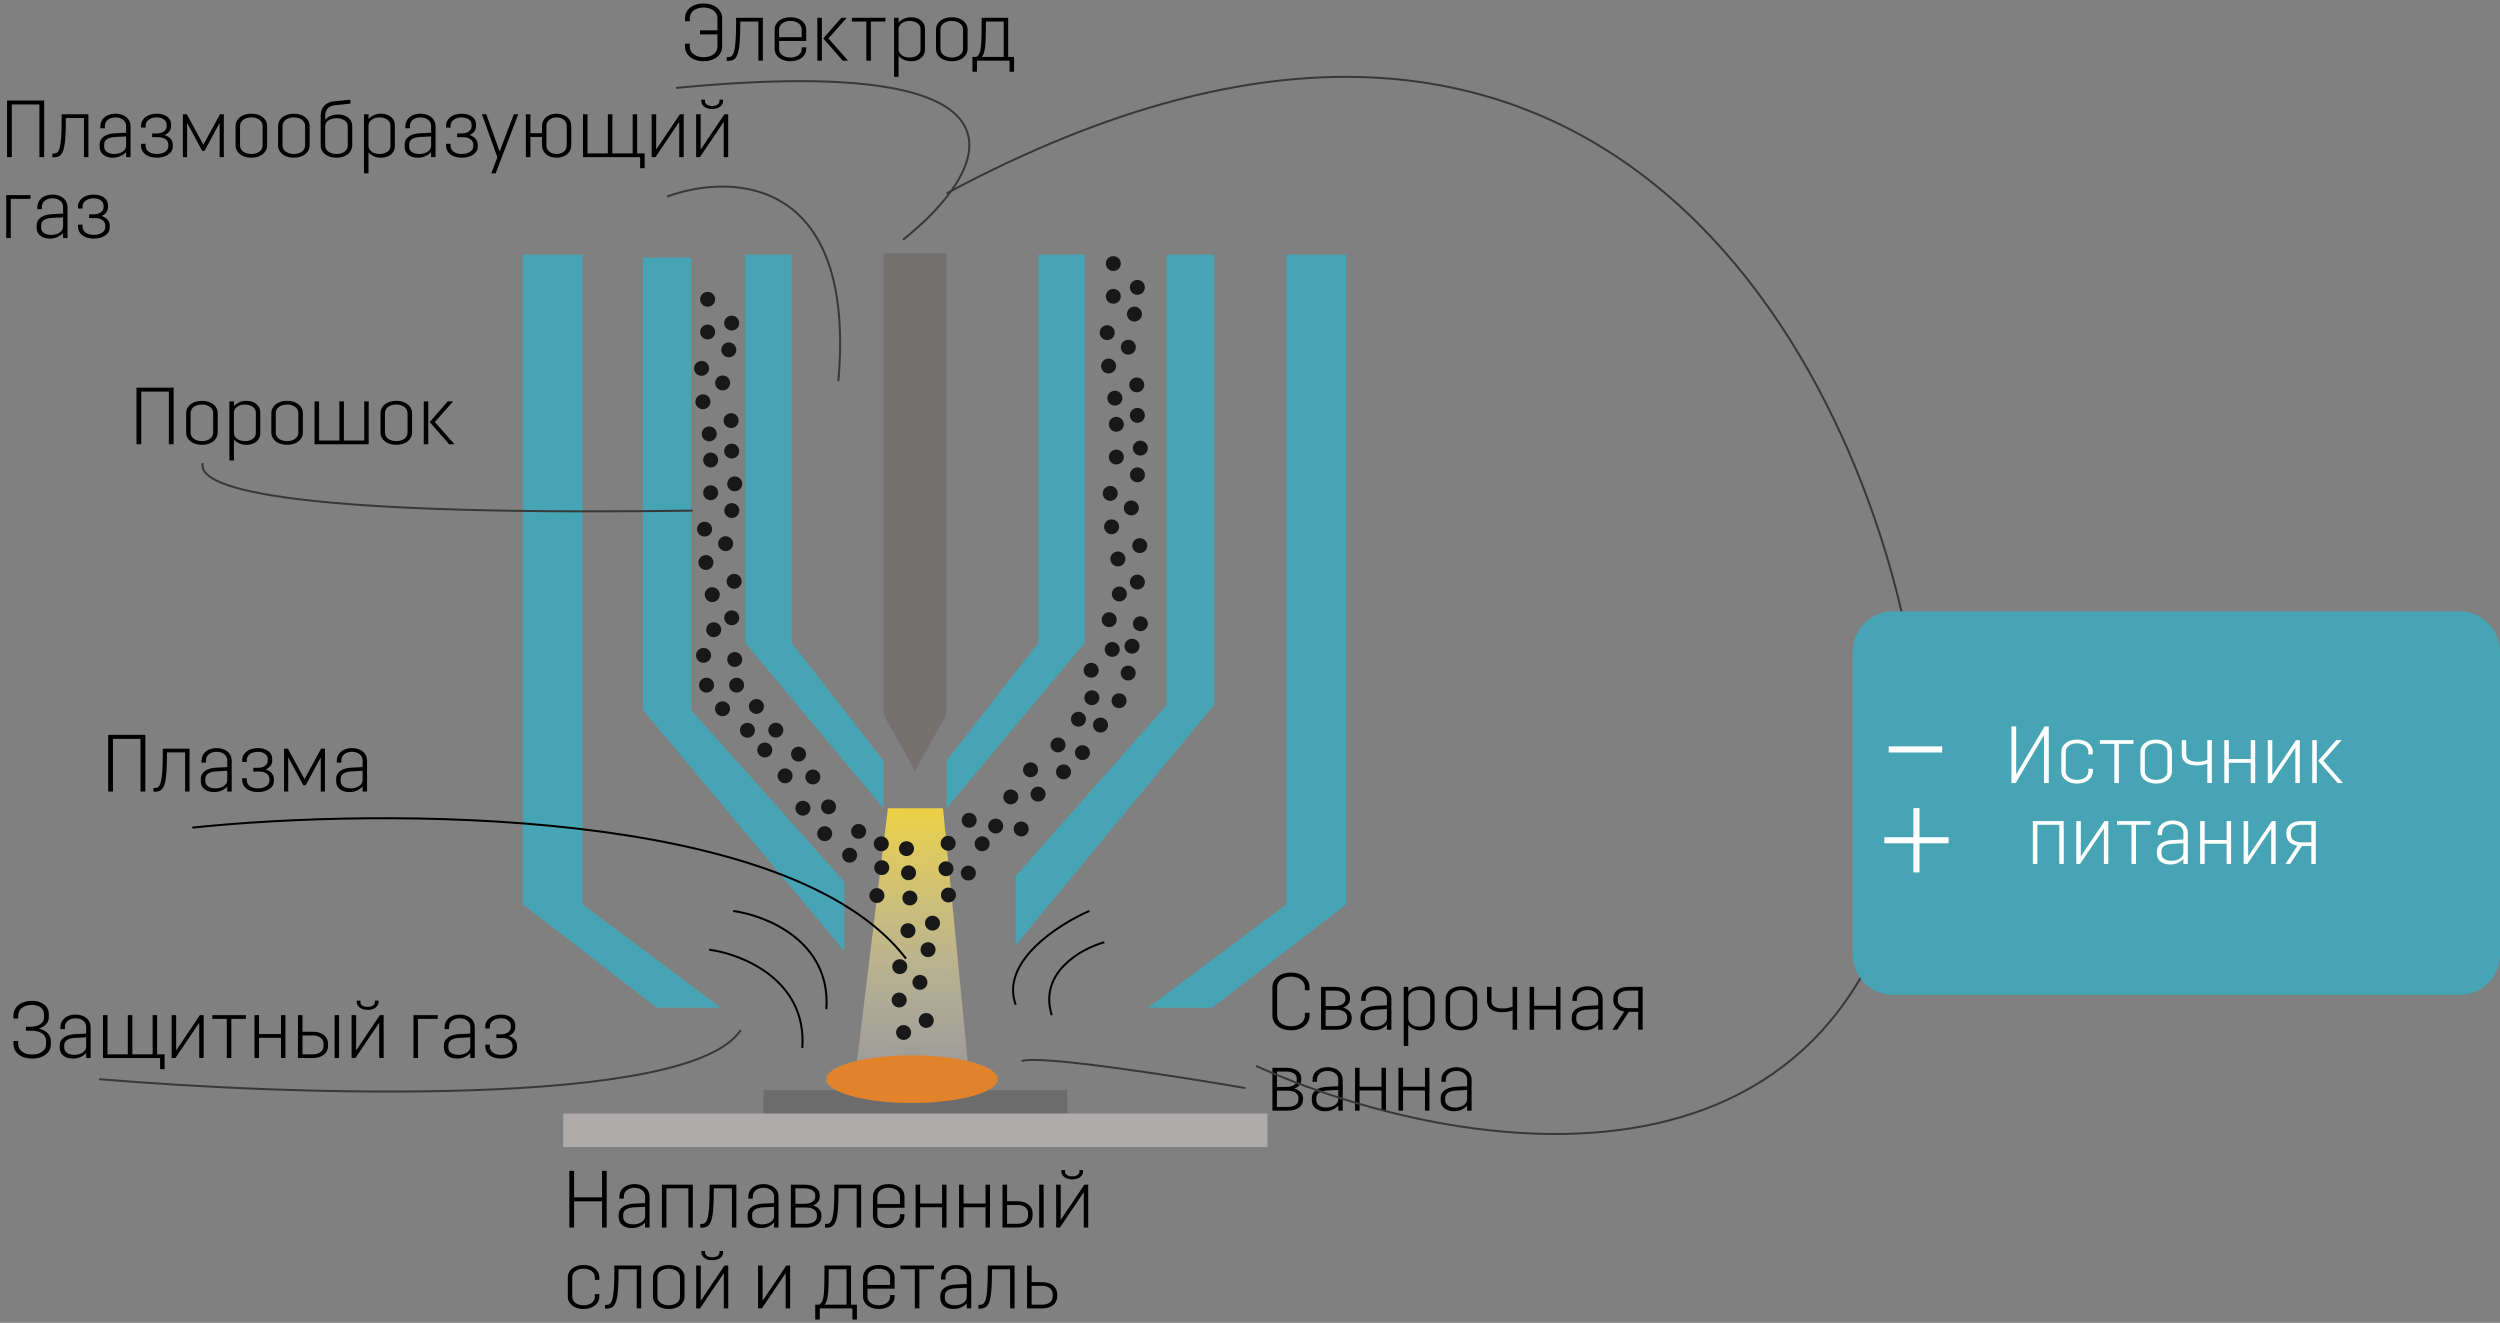 <svg width="618" height="327" viewBox="0 0 618 327" fill="none" xmlns="http://www.w3.org/2000/svg">
<rect x="0" y="0" width="618" height="327" fill="#808080" stroke="none"/>
<path d="M219.481 199.807H233.113L239.93 269.711H210.96L219.481 199.807Z" fill="url(#paint0_linear_411_656)"/>
<path d="M263.824 269.479V276.1H188.728V269.479H263.824Z" fill="#6C6C6D"/>
<rect x="313.32" y="275.271" width="8.276" height="174.087" transform="rotate(90 313.32 275.271)" fill="#AEABAB"/>
<path d="M269.271 225.193C261.595 228.505 247.21 237.776 251.072 248.372" stroke="black" stroke-width="0.5"/>
<path d="M272.984 232.919C267.289 234.513 256.717 240.351 259.985 250.947" stroke="black" stroke-width="0.5"/>
<path d="M218.387 62.575H233.986V176.629L226.186 190.61L218.387 176.629V62.575Z" fill="#757171"/>
<path d="M195.707 158.895L218.388 188.034V199.807L184.219 158.895V62.943H195.707V158.895Z" fill="#47A4B5"/>
<path d="M170.846 175.519L208.729 217.974V235.128L158.961 175.519V63.679L170.846 63.679V175.519Z" fill="#47A4B5"/>
<path d="M288.39 174.302L251.073 216.575V233.655L300.098 174.303V62.943L288.39 62.943V174.302Z" fill="#47A4B5"/>
<path d="M256.665 158.895L233.984 188.034V199.807L268.152 158.895V62.943H256.665V158.895Z" fill="#47A4B5"/>
<path d="M144.014 62.943H129.25V223.542L162.305 249.088H178.176L144.014 223.542V62.943Z" fill="#47A4B5"/>
<path d="M317.984 62.943H332.777V223.559L299.656 249.108H283.753L317.984 223.559V62.943Z" fill="#47A4B5"/>
<ellipse cx="225.443" cy="266.768" rx="21.17" ry="5.887" fill="#E2832B"/>
<ellipse cx="174.931" cy="73.981" rx="1.857" ry="1.84" fill="#181818"/>
<ellipse cx="275.212" cy="65.151" rx="1.857" ry="1.84" fill="#181818"/>
<ellipse cx="1.85" cy="1.846" rx="1.85" ry="1.846" transform="matrix(0.791 -0.611 0.619 0.786 178.277 152.402)" fill="#181818"/>
<ellipse cx="1.85" cy="1.846" rx="1.85" ry="1.846" transform="matrix(0.791 -0.611 0.619 0.786 278.555 143.573)" fill="#181818"/>
<ellipse cx="175.677" cy="113.715" rx="1.857" ry="1.84" fill="#181818"/>
<ellipse cx="275.955" cy="104.885" rx="1.857" ry="1.84" fill="#181818"/>
<ellipse cx="1.85" cy="1.846" rx="1.85" ry="1.846" transform="matrix(0.791 -0.611 0.619 0.786 186.449 185.082)" fill="#181818"/>
<ellipse cx="1.85" cy="1.846" rx="1.85" ry="1.846" transform="matrix(0.789 0.614 -0.621 0.784 266.277 175.202)" fill="#181818"/>
<ellipse cx="1.857" cy="1.84" rx="1.857" ry="1.84" transform="matrix(0.998 0.057 -0.058 0.998 223.176 220.039)" fill="#181818"/>
<ellipse cx="180.873" cy="111.508" rx="1.857" ry="1.84" fill="#181818"/>
<ellipse cx="281.154" cy="102.677" rx="1.857" ry="1.84" fill="#181818"/>
<ellipse cx="1.85" cy="1.846" rx="1.85" ry="1.846" transform="matrix(0.791 -0.611 0.619 0.786 189.18 180.173)" fill="#181818"/>
<ellipse cx="1.85" cy="1.846" rx="1.85" ry="1.846" transform="matrix(0.789 0.614 -0.621 0.784 271.738 176.648)" fill="#181818"/>
<ellipse cx="1.857" cy="1.84" rx="1.857" ry="1.84" transform="matrix(0.998 0.057 -0.058 0.998 232.715 219.307)" fill="#181818"/>
<ellipse cx="1.845" cy="1.851" rx="1.845" ry="1.851" transform="matrix(0.571 0.821 -0.826 0.564 180.637 83.914)" fill="#181818"/>
<ellipse cx="1.845" cy="1.851" rx="1.845" ry="1.851" transform="matrix(0.571 0.821 -0.826 0.564 280.914 75.084)" fill="#181818"/>
<ellipse cx="1.855" cy="1.841" rx="1.855" ry="1.841" transform="matrix(0.955 0.297 -0.303 0.953 172.703 159.705)" fill="#181818"/>
<ellipse cx="1.855" cy="1.841" rx="1.855" ry="1.841" transform="matrix(0.955 0.297 -0.303 0.953 272.98 150.875)" fill="#181818"/>
<ellipse cx="1.845" cy="1.851" rx="1.845" ry="1.851" transform="matrix(0.571 0.821 -0.826 0.564 181.375 123.649)" fill="#181818"/>
<ellipse cx="1.845" cy="1.851" rx="1.845" ry="1.851" transform="matrix(0.571 0.821 -0.826 0.564 281.656 114.819)" fill="#181818"/>
<ellipse cx="1.855" cy="1.841" rx="1.855" ry="1.841" transform="matrix(0.955 0.297 -0.303 0.953 199.719 189.759)" fill="#181818"/>
<ellipse cx="1.84" cy="1.857" rx="1.84" ry="1.857" transform="matrix(-0.063 0.998 -0.998 -0.062 264.875 189.084)" fill="#181818"/>
<ellipse cx="1.844" cy="1.852" rx="1.844" ry="1.852" transform="matrix(0.523 0.853 -0.857 0.516 230.031 232.225)" fill="#181818"/>
<ellipse cx="1.856" cy="1.84" rx="1.856" ry="1.84" transform="matrix(0.982 -0.189 0.192 0.981 171.59 97.86)" fill="#181818"/>
<ellipse cx="1.856" cy="1.84" rx="1.856" ry="1.84" transform="matrix(0.982 -0.189 0.192 0.981 271.867 89.03)" fill="#181818"/>
<ellipse cx="1.847" cy="1.849" rx="1.847" ry="1.849" transform="matrix(0.66 -0.751 0.757 0.653 175.988 175.389)" fill="#181818"/>
<ellipse cx="1.847" cy="1.849" rx="1.847" ry="1.849" transform="matrix(0.66 -0.751 0.757 0.653 276.27 166.56)" fill="#181818"/>
<ellipse cx="1.856" cy="1.84" rx="1.856" ry="1.84" transform="matrix(0.982 -0.189 0.192 0.981 172.332 137.595)" fill="#181818"/>
<ellipse cx="1.856" cy="1.84" rx="1.856" ry="1.84" transform="matrix(0.982 -0.189 0.192 0.981 272.613 128.765)" fill="#181818"/>
<ellipse cx="1.847" cy="1.849" rx="1.847" ry="1.849" transform="matrix(0.66 -0.751 0.757 0.653 201.246 206.266)" fill="#181818"/>
<ellipse cx="1.853" cy="1.843" rx="1.853" ry="1.843" transform="matrix(0.891 0.453 -0.46 0.888 249.066 194.518)" fill="#181818"/>
<ellipse cx="1.849" cy="1.848" rx="1.849" ry="1.848" transform="matrix(-0.721 0.693 -0.7 -0.714 245.41 208.62)" fill="#181818"/>
<ellipse cx="1.852" cy="1.844" rx="1.852" ry="1.844" transform="matrix(-0.855 -0.519 0.526 -0.85 218.578 217.008)" fill="#181818"/>
<ellipse cx="1.857" cy="1.84" rx="1.857" ry="1.84" transform="matrix(0.991 -0.132 0.135 0.991 220.191 245.629)" fill="#181818"/>
<ellipse cx="180.873" cy="79.867" rx="1.857" ry="1.84" fill="#181818"/>
<ellipse cx="281.154" cy="71.037" rx="1.857" ry="1.84" fill="#181818"/>
<ellipse cx="1.85" cy="1.846" rx="1.85" ry="1.846" transform="matrix(0.791 -0.611 0.619 0.786 173.82 155.345)" fill="#181818"/>
<ellipse cx="1.85" cy="1.846" rx="1.85" ry="1.846" transform="matrix(0.791 -0.611 0.619 0.786 274.098 146.516)" fill="#181818"/>
<ellipse cx="181.619" cy="119.602" rx="1.857" ry="1.84" fill="#181818"/>
<ellipse cx="281.896" cy="110.772" rx="1.857" ry="1.84" fill="#181818"/>
<ellipse cx="1.85" cy="1.846" rx="1.85" ry="1.846" transform="matrix(0.791 -0.611 0.619 0.786 194.793 186.103)" fill="#181818"/>
<ellipse cx="1.85" cy="1.846" rx="1.85" ry="1.846" transform="matrix(0.789 0.614 -0.621 0.784 267.273 183.468)" fill="#181818"/>
<ellipse cx="1.857" cy="1.84" rx="1.857" ry="1.84" transform="matrix(0.998 0.057 -0.058 0.998 228.766 226.257)" fill="#181818"/>
<ellipse cx="1.845" cy="1.851" rx="1.845" ry="1.851" transform="matrix(0.571 0.821 -0.826 0.564 179.113 92.102)" fill="#181818"/>
<ellipse cx="1.845" cy="1.851" rx="1.845" ry="1.851" transform="matrix(0.571 0.821 -0.826 0.564 279.395 83.272)" fill="#181818"/>
<ellipse cx="1.855" cy="1.841" rx="1.855" ry="1.841" transform="matrix(0.955 0.297 -0.303 0.953 180.875 167.063)" fill="#181818"/>
<ellipse cx="1.855" cy="1.841" rx="1.855" ry="1.841" transform="matrix(0.955 0.297 -0.303 0.953 278.621 157.435)" fill="#181818"/>
<ellipse cx="1.845" cy="1.851" rx="1.845" ry="1.851" transform="matrix(0.571 0.821 -0.826 0.564 179.855 131.836)" fill="#181818"/>
<ellipse cx="1.845" cy="1.851" rx="1.845" ry="1.851" transform="matrix(0.571 0.821 -0.826 0.564 280.133 123.007)" fill="#181818"/>
<ellipse cx="1.855" cy="1.841" rx="1.855" ry="1.841" transform="matrix(0.955 0.297 -0.303 0.953 203.602 197.141)" fill="#181818"/>
<ellipse cx="1.84" cy="1.857" rx="1.84" ry="1.857" transform="matrix(-0.063 0.998 -0.998 -0.062 258.574 194.592)" fill="#181818"/>
<ellipse cx="1.855" cy="1.842" rx="1.855" ry="1.842" transform="matrix(-0.927 -0.375 0.381 -0.924 240.395 218.218)" fill="#181818"/>
<ellipse cx="1.84" cy="1.857" rx="1.84" ry="1.857" transform="matrix(0.139 -0.99 0.991 0.136 214.672 222.951)" fill="#181818"/>
<ellipse cx="1.844" cy="1.852" rx="1.844" ry="1.852" transform="matrix(0.523 0.853 -0.857 0.516 228.035 240.312)" fill="#181818"/>
<ellipse cx="1.856" cy="1.84" rx="1.856" ry="1.84" transform="matrix(0.982 -0.189 0.192 0.981 178.555 102.518)" fill="#181818"/>
<ellipse cx="1.856" cy="1.84" rx="1.856" ry="1.84" transform="matrix(0.982 -0.189 0.192 0.981 278.832 93.688)" fill="#181818"/>
<ellipse cx="1.847" cy="1.849" rx="1.847" ry="1.849" transform="matrix(0.66 -0.751 0.757 0.653 184.371 174.816)" fill="#181818"/>
<ellipse cx="1.853" cy="1.843" rx="1.853" ry="1.843" transform="matrix(0.891 0.453 -0.46 0.888 275.832 170.743)" fill="#181818"/>
<ellipse cx="1.857" cy="1.84" rx="1.857" ry="1.84" transform="matrix(0.991 -0.132 0.135 0.991 231.758 213.175)" fill="#181818"/>
<ellipse cx="1.853" cy="1.843" rx="1.853" ry="1.843" transform="matrix(0.891 0.453 -0.46 0.888 269.105 170.006)" fill="#181818"/>
<ellipse cx="1.857" cy="1.84" rx="1.857" ry="1.84" transform="matrix(0.991 -0.132 0.135 0.991 222.504 214.172)" fill="#181818"/>
<ellipse cx="1.856" cy="1.84" rx="1.856" ry="1.84" transform="matrix(0.982 -0.189 0.192 0.981 179.301 142.253)" fill="#181818"/>
<ellipse cx="1.856" cy="1.84" rx="1.856" ry="1.84" transform="matrix(0.982 -0.189 0.192 0.981 279.578 133.423)" fill="#181818"/>
<ellipse cx="1.847" cy="1.849" rx="1.847" ry="1.849" transform="matrix(0.66 -0.751 0.757 0.653 209.637 205.693)" fill="#181818"/>
<ellipse cx="1.853" cy="1.843" rx="1.853" ry="1.843" transform="matrix(0.891 0.453 -0.46 0.888 251.641 202.443)" fill="#181818"/>
<ellipse cx="1.849" cy="1.848" rx="1.849" ry="1.848" transform="matrix(-0.721 0.693 -0.7 -0.714 237.008 208.5)" fill="#181818"/>
<ellipse cx="1.852" cy="1.844" rx="1.852" ry="1.844" transform="matrix(-0.855 -0.519 0.526 -0.85 218.469 211.122)" fill="#181818"/>
<ellipse cx="1.857" cy="1.84" rx="1.857" ry="1.84" transform="matrix(0.991 -0.132 0.135 0.991 226.879 250.679)" fill="#181818"/>
<ellipse cx="174.931" cy="82.074" rx="1.857" ry="1.84" fill="#181818"/>
<ellipse cx="275.212" cy="73.244" rx="1.857" ry="1.84" fill="#181818"/>
<ellipse cx="1.85" cy="1.846" rx="1.85" ry="1.846" transform="matrix(0.791 -0.611 0.619 0.786 179.016 162.704)" fill="#181818"/>
<ellipse cx="1.85" cy="1.846" rx="1.85" ry="1.846" transform="matrix(0.791 -0.611 0.619 0.786 279.297 153.874)" fill="#181818"/>
<ellipse cx="175.677" cy="121.809" rx="1.857" ry="1.84" fill="#181818"/>
<ellipse cx="275.955" cy="112.98" rx="1.857" ry="1.84" fill="#181818"/>
<ellipse cx="1.85" cy="1.846" rx="1.85" ry="1.846" transform="matrix(0.791 -0.611 0.619 0.786 191.473 191.464)" fill="#181818"/>
<ellipse cx="1.85" cy="1.846" rx="1.85" ry="1.846" transform="matrix(0.789 0.614 -0.621 0.784 261.227 181.566)" fill="#181818"/>
<ellipse cx="1.857" cy="1.84" rx="1.857" ry="1.84" transform="matrix(0.998 0.057 -0.058 0.998 222.703 228.119)" fill="#181818"/>
<ellipse cx="1.845" cy="1.851" rx="1.845" ry="1.851" transform="matrix(0.571 0.821 -0.826 0.564 173.906 88.508)" fill="#181818"/>
<ellipse cx="1.845" cy="1.851" rx="1.845" ry="1.851" transform="matrix(0.571 0.821 -0.826 0.564 274.18 79.678)" fill="#181818"/>
<ellipse cx="1.855" cy="1.841" rx="1.855" ry="1.841" transform="matrix(0.955 0.297 -0.303 0.953 173.445 167.063)" fill="#181818"/>
<ellipse cx="1.855" cy="1.841" rx="1.855" ry="1.841" transform="matrix(0.955 0.297 -0.303 0.953 273.727 158.233)" fill="#181818"/>
<ellipse cx="1.855" cy="1.841" rx="1.855" ry="1.841" transform="matrix(0.955 0.297 -0.303 0.953 268.523 163.384)" fill="#181818"/>
<ellipse cx="1.845" cy="1.851" rx="1.845" ry="1.851" transform="matrix(0.571 0.821 -0.826 0.564 174.648 128.243)" fill="#181818"/>
<ellipse cx="1.845" cy="1.851" rx="1.845" ry="1.851" transform="matrix(0.571 0.821 -0.826 0.564 274.93 119.413)" fill="#181818"/>
<ellipse cx="1.855" cy="1.841" rx="1.855" ry="1.841" transform="matrix(0.955 0.297 -0.303 0.953 197.266 197.48)" fill="#181818"/>
<ellipse cx="1.84" cy="1.857" rx="1.84" ry="1.857" transform="matrix(-0.063 0.998 -0.998 -0.062 256.719 188.58)" fill="#181818"/>
<ellipse cx="1.844" cy="1.852" rx="1.844" ry="1.852" transform="matrix(0.523 0.853 -0.857 0.516 223.047 236.427)" fill="#181818"/>
<ellipse cx="1.856" cy="1.84" rx="1.856" ry="1.84" transform="matrix(0.982 -0.189 0.192 0.981 173.148 105.807)" fill="#181818"/>
<ellipse cx="1.856" cy="1.84" rx="1.856" ry="1.84" transform="matrix(0.982 -0.189 0.192 0.981 273.426 96.977)" fill="#181818"/>
<ellipse cx="1.847" cy="1.849" rx="1.847" ry="1.849" transform="matrix(0.66 -0.751 0.757 0.653 182.152 180.706)" fill="#181818"/>
<ellipse cx="1.856" cy="1.84" rx="1.856" ry="1.84" transform="matrix(0.982 -0.189 0.192 0.981 173.891 145.542)" fill="#181818"/>
<ellipse cx="1.856" cy="1.84" rx="1.856" ry="1.84" transform="matrix(0.982 -0.189 0.192 0.981 274.168 136.712)" fill="#181818"/>
<ellipse cx="1.847" cy="1.849" rx="1.847" ry="1.849" transform="matrix(0.66 -0.751 0.757 0.653 207.41 211.582)" fill="#181818"/>
<ellipse cx="1.853" cy="1.843" rx="1.853" ry="1.843" transform="matrix(0.891 0.453 -0.46 0.888 245.336 201.72)" fill="#181818"/>
<ellipse cx="1.849" cy="1.848" rx="1.849" ry="1.848" transform="matrix(-0.721 0.693 -0.7 -0.714 242.207 202.814)" fill="#181818"/>
<ellipse cx="1.852" cy="1.844" rx="1.852" ry="1.844" transform="matrix(-0.855 -0.519 0.526 -0.85 224.699 212.315)" fill="#181818"/>
<ellipse cx="1.857" cy="1.84" rx="1.857" ry="1.84" transform="matrix(0.991 -0.132 0.135 0.991 221.285 253.652)" fill="#181818"/>
<path d="M181.246 225.193C189.417 226.297 205.461 232.698 204.273 249.475" stroke="black" stroke-width="0.5"/>
<path d="M175.305 234.759C183.475 235.863 199.52 242.265 198.331 259.042" stroke="black" stroke-width="0.5"/>
<path d="M169.331 10.8H170.511V11.52C170.511 13.08 171.931 14.14 173.931 14.14C175.931 14.14 177.351 13.08 177.351 11.52V8.5H173.051V7.5H177.351V4.48C177.351 2.92 175.931 1.86 173.931 1.86C171.931 1.86 170.511 2.92 170.511 4.48V5.24H169.331V4.54C169.331 2.36 171.231 0.86 173.931 0.86C176.611 0.86 178.511 2.36 178.511 4.54V11.46C178.511 13.64 176.611 15.14 173.931 15.14C171.231 15.14 169.331 13.64 169.331 11.46V10.8ZM179.655 14.12H179.955C181.295 14.12 181.955 13.2 181.955 5.72V4.4H188.575V15H187.475V5.32H182.995V5.72C182.995 13.82 182.215 15.04 179.955 15.04H179.655V14.12ZM191.497 12.06V7.34C191.497 5.52 193.097 4.26 195.397 4.26C197.677 4.26 199.297 5.52 199.297 7.34V10.12H192.597V12.12C192.597 13.36 193.757 14.22 195.397 14.22C197.037 14.22 198.177 13.36 198.177 12.12V11.7H199.297V12.06C199.297 13.88 197.677 15.14 195.397 15.14C193.097 15.14 191.497 13.88 191.497 12.06ZM195.397 5.18C193.757 5.18 192.597 6.04 192.597 7.28V9.2H198.177V7.28C198.177 6.04 197.037 5.18 195.397 5.18ZM208.328 15L203.508 9.5L207.988 4.4H209.308L204.788 9.5L209.648 15H208.328ZM202.048 15V4.4H203.168V15H202.048ZM210.58 5.32V4.4H218.88V5.32H215.28V15H214.16V5.32H210.58ZM221.013 19V4.4H222.133V5.58C222.773 4.86 223.813 4.26 225.213 4.26C227.253 4.26 228.653 5.44 228.653 7.14V12.26C228.653 13.96 227.253 15.14 225.213 15.14C223.813 15.14 222.773 14.56 222.133 13.82V19H221.013ZM224.893 14.22C226.453 14.22 227.553 13.38 227.553 12.26V7.14C227.553 6.02 226.453 5.18 224.893 5.18C223.333 5.18 222.193 5.98 222.133 7.12V12.2C222.133 13.38 223.293 14.22 224.893 14.22ZM239.18 12.06C239.18 13.88 237.56 15.14 235.28 15.14C232.98 15.14 231.38 13.88 231.38 12.06V7.34C231.38 5.52 232.98 4.26 235.28 4.26C237.56 4.26 239.18 5.52 239.18 7.34V12.06ZM238.06 12.12V7.28C238.06 6.04 236.9 5.18 235.28 5.18C233.64 5.18 232.48 6.04 232.48 7.28V12.12C232.48 13.36 233.64 14.22 235.28 14.22C236.9 14.22 238.06 13.36 238.06 12.12ZM240.38 17.74V14.08H241.32C242.4 13.38 242.66 12.58 242.66 5.72V4.4H249.22V14.08H250.68V17.74H249.56V15H241.5V17.74H240.38ZM243.72 5.72C243.72 11.12 243.52 13.1 242.7 14.08H248.12V5.32H243.72V5.72Z" fill="black"/>
<path d="M2.92 38.845H1.74V24.845H10.92V38.845H9.74V25.825H2.92V38.845ZM12.936 37.965H13.236C14.576 37.965 15.236 37.045 15.236 29.565V28.245H21.856V38.845H20.756V29.165H16.276V29.565C16.276 37.665 15.496 38.885 13.236 38.885H12.936V37.965ZM25.918 31.705H24.818V31.185C24.818 29.365 26.358 28.105 28.558 28.105C30.738 28.105 32.278 29.365 32.278 31.185V38.845H31.178V37.605C30.478 38.365 29.358 38.985 27.918 38.985C25.918 38.985 24.638 37.925 24.638 36.305V35.685C24.638 34.025 26.178 33.065 28.398 32.945L31.178 32.805V31.125C31.178 29.885 30.078 29.025 28.558 29.025C27.018 29.025 25.918 29.885 25.918 31.125V31.705ZM31.178 36.045V33.725L28.418 33.865C26.678 33.965 25.758 34.625 25.758 35.625V36.305C25.758 37.345 26.718 38.065 28.238 38.065C29.878 38.065 31.178 37.205 31.178 36.045ZM38.749 28.105C40.869 28.105 42.289 29.185 42.289 30.725V31.205C42.289 32.205 41.669 32.965 40.689 33.385C41.909 33.765 42.709 34.625 42.709 35.785V36.285C42.709 37.865 41.009 38.985 38.769 38.985C36.389 38.985 34.869 37.765 34.869 36.005V35.545H35.989V36.005C35.989 37.225 37.069 38.065 38.749 38.065C40.349 38.065 41.609 37.305 41.609 36.205V35.725C41.609 34.645 40.569 33.905 39.149 33.905H37.609V32.985H38.709C40.149 32.985 41.189 32.285 41.189 31.245V30.805C41.189 29.745 40.189 29.025 38.729 29.025C37.169 29.025 35.989 29.845 35.989 31.085V31.545H34.869V31.085C34.869 29.325 36.509 28.105 38.749 28.105ZM45.212 38.845V28.245H46.172L50.272 35.785L54.372 28.245H55.332V38.845H54.292V30.385L50.552 37.305H49.992L46.252 30.385V38.845H45.212ZM66.035 35.905C66.035 37.725 64.415 38.985 62.135 38.985C59.835 38.985 58.235 37.725 58.235 35.905V31.185C58.235 29.365 59.835 28.105 62.135 28.105C64.415 28.105 66.035 29.365 66.035 31.185V35.905ZM64.915 35.965V31.125C64.915 29.885 63.755 29.025 62.135 29.025C60.495 29.025 59.335 29.885 59.335 31.125V35.965C59.335 37.205 60.495 38.065 62.135 38.065C63.755 38.065 64.915 37.205 64.915 35.965ZM76.543 35.905C76.543 37.725 74.923 38.985 72.643 38.985C70.343 38.985 68.743 37.725 68.743 35.905V31.185C68.743 29.365 70.343 28.105 72.643 28.105C74.923 28.105 76.543 29.365 76.543 31.185V35.905ZM75.423 35.965V31.125C75.423 29.885 74.263 29.025 72.643 29.025C71.003 29.025 69.843 29.885 69.843 31.125V35.965C69.843 37.205 71.003 38.065 72.643 38.065C74.263 38.065 75.423 37.205 75.423 35.965ZM83.171 38.985C80.891 38.985 79.271 37.725 79.271 35.905V28.645C79.271 26.625 80.431 25.265 82.531 25.045L86.571 24.645L86.671 25.605L82.751 26.025C81.251 26.165 80.391 27.125 80.391 28.645V29.625C80.991 28.805 82.111 28.305 83.571 28.305C85.631 28.305 87.071 29.465 87.071 31.185V35.905C87.071 37.725 85.451 38.985 83.171 38.985ZM83.171 38.065C84.811 38.065 85.971 37.205 85.971 35.965V31.185C85.971 30.065 84.851 29.225 83.231 29.225C81.611 29.225 80.391 30.005 80.391 31.165V35.965C80.391 37.205 81.531 38.065 83.171 38.065ZM89.978 42.845V28.245H91.097V29.425C91.737 28.705 92.778 28.105 94.177 28.105C96.218 28.105 97.618 29.285 97.618 30.985V36.105C97.618 37.805 96.218 38.985 94.177 38.985C92.778 38.985 91.737 38.405 91.097 37.665V42.845H89.978ZM93.858 38.065C95.418 38.065 96.517 37.225 96.517 36.105V30.985C96.517 29.865 95.418 29.025 93.858 29.025C92.297 29.025 91.157 29.825 91.097 30.965V36.045C91.097 37.225 92.257 38.065 93.858 38.065ZM101.309 31.705H100.209V31.185C100.209 29.365 101.749 28.105 103.949 28.105C106.129 28.105 107.669 29.365 107.669 31.185V38.845H106.569V37.605C105.869 38.365 104.749 38.985 103.309 38.985C101.309 38.985 100.029 37.925 100.029 36.305V35.685C100.029 34.025 101.569 33.065 103.789 32.945L106.569 32.805V31.125C106.569 29.885 105.469 29.025 103.949 29.025C102.409 29.025 101.309 29.885 101.309 31.125V31.705ZM106.569 36.045V33.725L103.809 33.865C102.069 33.965 101.149 34.625 101.149 35.625V36.305C101.149 37.345 102.109 38.065 103.629 38.065C105.269 38.065 106.569 37.205 106.569 36.045ZM114.14 28.105C116.26 28.105 117.68 29.185 117.68 30.725V31.205C117.68 32.205 117.06 32.965 116.08 33.385C117.3 33.765 118.1 34.625 118.1 35.785V36.285C118.1 37.865 116.4 38.985 114.16 38.985C111.78 38.985 110.26 37.765 110.26 36.005V35.545H111.38V36.005C111.38 37.225 112.46 38.065 114.14 38.065C115.74 38.065 117 37.305 117 36.205V35.725C117 34.645 115.96 33.905 114.54 33.905H113V32.985H114.1C115.54 32.985 116.58 32.285 116.58 31.245V30.805C116.58 29.745 115.58 29.025 114.12 29.025C112.56 29.025 111.38 29.845 111.38 31.085V31.545H110.26V31.085C110.26 29.325 111.9 28.105 114.14 28.105ZM128.109 28.245L122.529 42.845H121.449L122.949 38.885L119.129 28.245H120.209L123.509 37.445L127.029 28.245H128.109ZM141.217 35.905C141.217 37.725 139.717 38.985 137.597 38.985C135.477 38.985 133.977 37.725 133.977 35.905V33.845H131.117V38.845H129.997V28.245H131.117V32.925H133.977V31.185C133.977 29.365 135.477 28.105 137.597 28.105C139.717 28.105 141.217 29.365 141.217 31.185V35.905ZM140.097 35.965V31.125C140.097 29.885 139.037 29.025 137.597 29.025C136.137 29.025 135.077 29.885 135.077 31.125V35.965C135.077 37.205 136.137 38.065 137.597 38.065C139.037 38.065 140.097 37.205 140.097 35.965ZM158.238 41.585V38.845H144.118V28.245H145.238V37.925H150.258V28.245H151.378V37.925H156.398V28.245H157.498V37.925H159.358V41.585H158.238ZM167.911 38.845V30.125L162.031 38.845H161.091V28.245H162.211V36.965L168.071 28.245H169.011V38.845H167.911ZM178.907 38.845V30.125L173.027 38.845H172.087V28.245H173.207V36.965L179.067 28.245H180.007V38.845H178.907ZM177.847 24.645H178.747V24.965C178.747 26.125 177.647 26.945 176.067 26.945C174.467 26.945 173.367 26.125 173.367 24.965V24.645H174.267V25.065C174.267 25.705 175.007 26.205 176.067 26.205C177.107 26.205 177.847 25.705 177.847 25.065V24.645ZM1.54 58.845V48.245H7.54V49.165H2.66V58.845H1.54ZM10.332 51.705H9.232V51.185C9.232 49.365 10.772 48.105 12.972 48.105C15.152 48.105 16.692 49.365 16.692 51.185V58.845H15.592V57.605C14.892 58.365 13.772 58.985 12.332 58.985C10.332 58.985 9.052 57.925 9.052 56.305V55.685C9.052 54.025 10.592 53.065 12.812 52.945L15.592 52.805V51.125C15.592 49.885 14.492 49.025 12.972 49.025C11.432 49.025 10.332 49.885 10.332 51.125V51.705ZM15.592 56.045V53.725L12.832 53.865C11.092 53.965 10.172 54.625 10.172 55.625V56.305C10.172 57.345 11.132 58.065 12.652 58.065C14.292 58.065 15.592 57.205 15.592 56.045ZM23.163 48.105C25.283 48.105 26.703 49.185 26.703 50.725V51.205C26.703 52.205 26.083 52.965 25.103 53.385C26.323 53.765 27.123 54.625 27.123 55.785V56.285C27.123 57.865 25.423 58.985 23.183 58.985C20.803 58.985 19.283 57.765 19.283 56.005V55.545H20.403V56.005C20.403 57.225 21.483 58.065 23.163 58.065C24.763 58.065 26.023 57.305 26.023 56.205V55.725C26.023 54.645 24.983 53.905 23.563 53.905H22.023V52.985H23.123C24.563 52.985 25.603 52.285 25.603 51.245V50.805C25.603 49.745 24.603 49.025 23.143 49.025C21.583 49.025 20.403 49.845 20.403 51.085V51.545H19.283V51.085C19.283 49.325 20.923 48.105 23.163 48.105Z" fill="black"/>
<path d="M34.92 109.824H33.74V95.824H42.92V109.824H41.74V96.804H34.92V109.824ZM53.816 106.884C53.816 108.704 52.196 109.964 49.916 109.964C47.616 109.964 46.016 108.704 46.016 106.884V102.164C46.016 100.344 47.616 99.084 49.916 99.084C52.196 99.084 53.816 100.344 53.816 102.164V106.884ZM52.696 106.944V102.104C52.696 100.864 51.536 100.004 49.916 100.004C48.276 100.004 47.116 100.864 47.116 102.104V106.944C47.116 108.184 48.276 109.044 49.916 109.044C51.536 109.044 52.696 108.184 52.696 106.944ZM56.704 113.824V99.224H57.824V100.404C58.464 99.684 59.504 99.084 60.904 99.084C62.944 99.084 64.344 100.264 64.344 101.964V107.084C64.344 108.784 62.944 109.964 60.904 109.964C59.504 109.964 58.464 109.384 57.824 108.644V113.824H56.704ZM60.584 109.044C62.144 109.044 63.244 108.204 63.244 107.084V101.964C63.244 100.844 62.144 100.004 60.584 100.004C59.024 100.004 57.884 100.804 57.824 101.944V107.024C57.824 108.204 58.984 109.044 60.584 109.044ZM74.871 106.884C74.871 108.704 73.251 109.964 70.971 109.964C68.671 109.964 67.071 108.704 67.071 106.884V102.164C67.071 100.344 68.671 99.084 70.971 99.084C73.251 99.084 74.871 100.344 74.871 102.164V106.884ZM73.751 106.944V102.104C73.751 100.864 72.591 100.004 70.971 100.004C69.331 100.004 68.171 100.864 68.171 102.104V106.944C68.171 108.184 69.331 109.044 70.971 109.044C72.591 109.044 73.751 108.184 73.751 106.944ZM77.759 109.824V99.224H78.879V108.904H83.899V99.224H85.019V108.904H90.039V99.224H91.139V109.824H77.759ZM101.863 106.884C101.863 108.704 100.243 109.964 97.963 109.964C95.663 109.964 94.063 108.704 94.063 106.884V102.164C94.063 100.344 95.663 99.084 97.963 99.084C100.243 99.084 101.863 100.344 101.863 102.164V106.884ZM100.743 106.944V102.104C100.743 100.864 99.583 100.004 97.963 100.004C96.323 100.004 95.163 100.864 95.163 102.104V106.944C95.163 108.184 96.323 109.044 97.963 109.044C99.583 109.044 100.743 108.184 100.743 106.944ZM111.031 109.824L106.211 104.324L110.691 99.224H112.011L107.491 104.324L112.351 109.824H111.031ZM104.751 109.824V99.224H105.871V109.824H104.751Z" fill="black"/>
<path d="M27.92 195.666H26.74V181.666H35.92V195.666H34.74V182.646H27.92V195.666ZM37.936 194.786H38.236C39.576 194.786 40.236 193.866 40.236 186.386V185.066H46.856V195.666H45.756V185.986H41.276V186.386C41.276 194.486 40.496 195.706 38.236 195.706H37.936V194.786ZM50.918 188.526H49.818V188.006C49.818 186.186 51.358 184.926 53.558 184.926C55.738 184.926 57.278 186.186 57.278 188.006V195.666H56.178V194.426C55.478 195.186 54.358 195.806 52.918 195.806C50.918 195.806 49.638 194.746 49.638 193.126V192.506C49.638 190.846 51.178 189.886 53.398 189.766L56.178 189.626V187.946C56.178 186.706 55.078 185.846 53.558 185.846C52.018 185.846 50.918 186.706 50.918 187.946V188.526ZM56.178 192.866V190.546L53.418 190.686C51.678 190.786 50.758 191.446 50.758 192.446V193.126C50.758 194.166 51.718 194.886 53.238 194.886C54.878 194.886 56.178 194.026 56.178 192.866ZM63.749 184.926C65.869 184.926 67.289 186.006 67.289 187.546V188.026C67.289 189.026 66.669 189.786 65.689 190.206C66.909 190.586 67.709 191.446 67.709 192.606V193.106C67.709 194.686 66.009 195.806 63.769 195.806C61.389 195.806 59.869 194.586 59.869 192.826V192.366H60.989V192.826C60.989 194.046 62.069 194.886 63.749 194.886C65.349 194.886 66.609 194.126 66.609 193.026V192.546C66.609 191.466 65.569 190.726 64.149 190.726H62.609V189.806H63.709C65.149 189.806 66.189 189.106 66.189 188.066V187.626C66.189 186.566 65.189 185.846 63.729 185.846C62.169 185.846 60.989 186.666 60.989 187.906V188.366H59.869V187.906C59.869 186.146 61.509 184.926 63.749 184.926ZM70.212 195.666V185.066H71.172L75.272 192.606L79.372 185.066H80.332V195.666H79.292V187.206L75.552 194.126H74.992L71.252 187.206V195.666H70.212ZM84.375 188.526H83.275V188.006C83.275 186.186 84.815 184.926 87.015 184.926C89.195 184.926 90.735 186.186 90.735 188.006V195.666H89.635V194.426C88.935 195.186 87.815 195.806 86.375 195.806C84.375 195.806 83.095 194.746 83.095 193.126V192.506C83.095 190.846 84.635 189.886 86.855 189.766L89.635 189.626V187.946C89.635 186.706 88.535 185.846 87.015 185.846C85.475 185.846 84.375 186.706 84.375 187.946V188.526ZM89.635 192.866V190.546L86.875 190.686C85.135 190.786 84.215 191.446 84.215 192.446V193.126C84.215 194.166 85.175 194.886 86.695 194.886C88.335 194.886 89.635 194.026 89.635 192.866Z" fill="black"/>
<path d="M322.56 250.357H323.72V251.017C323.72 253.197 321.82 254.697 319.14 254.697C316.44 254.697 314.54 253.197 314.54 251.017V244.097C314.54 241.917 316.44 240.417 319.14 240.417C321.82 240.417 323.72 241.917 323.72 244.097V244.797H322.56V244.037C322.56 242.477 321.14 241.417 319.14 241.417C317.14 241.417 315.72 242.477 315.72 244.037V251.077C315.72 252.637 317.14 253.697 319.14 253.697C321.14 253.697 322.56 252.637 322.56 251.077V250.357ZM326.571 254.557V243.957H329.951C332.271 243.957 333.711 244.997 333.711 246.517V246.917C333.711 247.897 333.111 248.657 332.051 249.097C333.351 249.497 334.131 250.377 334.131 251.497V251.917C334.131 253.477 332.691 254.557 330.371 254.557H326.571ZM333.011 251.417C333.011 250.337 332.031 249.617 330.351 249.617H327.691V253.637H330.351C332.031 253.637 333.011 252.917 333.011 251.837V251.417ZM332.591 246.597C332.591 245.577 331.611 244.877 329.931 244.877H327.691V248.697H329.931C331.611 248.697 332.591 247.997 332.591 246.977V246.597ZM337.59 247.417H336.49V246.897C336.49 245.077 338.03 243.817 340.23 243.817C342.41 243.817 343.95 245.077 343.95 246.897V254.557H342.85V253.317C342.15 254.077 341.03 254.697 339.59 254.697C337.59 254.697 336.31 253.637 336.31 252.017V251.397C336.31 249.737 337.85 248.777 340.07 248.657L342.85 248.517V246.837C342.85 245.597 341.75 244.737 340.23 244.737C338.69 244.737 337.59 245.597 337.59 246.837V247.417ZM342.85 251.757V249.437L340.09 249.577C338.35 249.677 337.43 250.337 337.43 251.337V252.017C337.43 253.057 338.39 253.777 339.91 253.777C341.55 253.777 342.85 252.917 342.85 251.757ZM347.001 258.557V243.957H348.121V245.137C348.761 244.417 349.801 243.817 351.201 243.817C353.241 243.817 354.641 244.997 354.641 246.697V251.817C354.641 253.517 353.241 254.697 351.201 254.697C349.801 254.697 348.761 254.117 348.121 253.377V258.557H347.001ZM350.881 253.777C352.441 253.777 353.541 252.937 353.541 251.817V246.697C353.541 245.577 352.441 244.737 350.881 244.737C349.321 244.737 348.181 245.537 348.121 246.677V251.757C348.121 252.937 349.281 253.777 350.881 253.777ZM365.168 251.617C365.168 253.437 363.548 254.697 361.268 254.697C358.968 254.697 357.368 253.437 357.368 251.617V246.897C357.368 245.077 358.968 243.817 361.268 243.817C363.548 243.817 365.168 245.077 365.168 246.897V251.617ZM364.048 251.677V246.837C364.048 245.597 362.888 244.737 361.268 244.737C359.628 244.737 358.468 245.597 358.468 246.837V251.677C358.468 252.917 359.628 253.777 361.268 253.777C362.888 253.777 364.048 252.917 364.048 251.677ZM375.036 243.957V254.557H373.916V249.757C373.476 249.937 372.536 250.217 371.236 250.217C368.756 250.217 367.596 249.077 367.596 247.417V243.957H368.696V247.417C368.696 248.577 369.556 249.297 371.436 249.297C372.556 249.297 373.476 249.017 373.916 248.857V243.957H375.036ZM384.654 254.557V249.557H379.234V254.557H378.114V243.957H379.234V248.637H384.654V243.957H385.754V254.557H384.654ZM389.816 247.417H388.716V246.897C388.716 245.077 390.256 243.817 392.456 243.817C394.636 243.817 396.176 245.077 396.176 246.897V254.557H395.076V253.317C394.376 254.077 393.256 254.697 391.816 254.697C389.816 254.697 388.536 253.637 388.536 252.017V251.397C388.536 249.737 390.076 248.777 392.296 248.657L395.076 248.517V246.837C395.076 245.597 393.976 244.737 392.456 244.737C390.916 244.737 389.816 245.597 389.816 246.837V247.417ZM395.076 251.757V249.437L392.316 249.577C390.576 249.677 389.656 250.337 389.656 251.337V252.017C389.656 253.057 390.616 253.777 392.136 253.777C393.776 253.777 395.076 252.917 395.076 251.757ZM406.068 243.957V254.557H404.968V250.137H402.648L399.748 254.557H398.588L401.508 250.057C399.828 249.757 398.808 248.777 398.808 247.277V246.817C398.808 245.037 400.268 243.957 402.568 243.957H406.068ZM399.908 247.337C399.908 248.537 400.928 249.217 402.568 249.217H404.968V244.877H402.568C400.928 244.877 399.908 245.557 399.908 246.757V247.337ZM314.54 274.557V263.957H317.92C320.24 263.957 321.68 264.997 321.68 266.517V266.917C321.68 267.897 321.08 268.657 320.02 269.097C321.32 269.497 322.1 270.377 322.1 271.497V271.917C322.1 273.477 320.66 274.557 318.34 274.557H314.54ZM320.98 271.417C320.98 270.337 320 269.617 318.32 269.617H315.66V273.637H318.32C320 273.637 320.98 272.917 320.98 271.837V271.417ZM320.56 266.597C320.56 265.577 319.58 264.877 317.9 264.877H315.66V268.697H317.9C319.58 268.697 320.56 267.997 320.56 266.977V266.597ZM325.559 267.417H324.459V266.897C324.459 265.077 325.999 263.817 328.199 263.817C330.379 263.817 331.919 265.077 331.919 266.897V274.557H330.819V273.317C330.119 274.077 328.999 274.697 327.559 274.697C325.559 274.697 324.279 273.637 324.279 272.017V271.397C324.279 269.737 325.819 268.777 328.039 268.657L330.819 268.517V266.837C330.819 265.597 329.719 264.737 328.199 264.737C326.659 264.737 325.559 265.597 325.559 266.837V267.417ZM330.819 271.757V269.437L328.059 269.577C326.319 269.677 325.399 270.337 325.399 271.337V272.017C325.399 273.057 326.359 273.777 327.879 273.777C329.519 273.777 330.819 272.917 330.819 271.757ZM341.51 274.557V269.557H336.09V274.557H334.97V263.957H336.09V268.637H341.51V263.957H342.61V274.557H341.51ZM352.252 274.557V269.557H346.832V274.557H345.712V263.957H346.832V268.637H352.252V263.957H353.352V274.557H352.252ZM357.414 267.417H356.314V266.897C356.314 265.077 357.854 263.817 360.054 263.817C362.234 263.817 363.774 265.077 363.774 266.897V274.557H362.674V273.317C361.974 274.077 360.854 274.697 359.414 274.697C357.414 274.697 356.134 273.637 356.134 272.017V271.397C356.134 269.737 357.674 268.777 359.894 268.657L362.674 268.517V266.837C362.674 265.597 361.574 264.737 360.054 264.737C358.514 264.737 357.414 265.597 357.414 266.837V267.417ZM362.674 271.757V269.437L359.914 269.577C358.174 269.677 357.254 270.337 357.254 271.337V272.017C357.254 273.057 358.214 273.777 359.734 273.777C361.374 273.777 362.674 272.917 362.674 271.757Z" fill="black"/>
<path d="M47.543 204.59C94.339 199.685 195.137 199.292 223.958 236.967" stroke="black" stroke-width="0.5"/>
<path d="M7.88 247.403C10.34 247.403 12.06 248.723 12.06 250.623V251.523C12.06 252.803 11.08 253.783 9.6 254.263C11.38 254.683 12.56 255.803 12.56 257.303V258.243C12.56 260.263 10.62 261.683 7.94 261.683C5.18 261.683 3.32 260.183 3.32 258.003V257.343H4.5V258.063C4.5 259.623 5.88 260.683 7.94 260.683C9.92 260.683 11.38 259.683 11.38 258.223V257.203C11.38 255.783 9.96 254.803 7.98 254.803H6.4V253.823H7.46C9.46 253.823 10.88 252.903 10.88 251.603V250.663C10.88 249.323 9.64 248.403 7.88 248.403C5.92 248.403 4.5 249.463 4.5 251.023V251.783H3.32V251.083C3.32 248.903 5.22 247.403 7.88 247.403ZM16.043 254.403H14.943V253.883C14.943 252.063 16.483 250.803 18.683 250.803C20.863 250.803 22.403 252.063 22.403 253.883V261.543H21.303V260.303C20.603 261.063 19.483 261.683 18.043 261.683C16.043 261.683 14.763 260.623 14.763 259.003V258.383C14.763 256.723 16.303 255.763 18.523 255.643L21.303 255.503V253.823C21.303 252.583 20.203 251.723 18.683 251.723C17.143 251.723 16.043 252.583 16.043 253.823V254.403ZM21.303 258.743V256.423L18.543 256.563C16.803 256.663 15.883 257.323 15.883 258.323V259.003C15.883 260.043 16.843 260.763 18.363 260.763C20.003 260.763 21.303 259.903 21.303 258.743ZM39.574 264.283V261.543H25.454V250.943H26.574V260.623H31.594V250.943H32.714V260.623H37.734V250.943H38.834V260.623H40.694V264.283H39.574ZM49.247 261.543V252.823L43.367 261.543H42.427V250.943H43.547V259.663L49.407 250.943H50.347V261.543H49.247ZM52.483 251.863V250.943H60.783V251.863H57.183V261.543H56.063V251.863H52.483ZM69.455 261.543V256.543H64.035V261.543H62.915V250.943H64.035V255.623H69.455V250.943H70.555V261.543H69.455ZM73.657 261.543V250.943H74.777V255.043H77.337C79.617 255.043 81.097 256.243 81.097 258.043V258.543C81.097 260.363 79.617 261.543 77.337 261.543H73.657ZM77.317 255.963H74.777V260.623H77.317C78.957 260.623 79.977 259.843 79.977 258.603V257.983C79.977 256.763 78.957 255.963 77.317 255.963ZM82.717 261.543V250.943H83.817V261.543H82.717ZM93.739 261.543V252.823L87.859 261.543H86.919V250.943H88.039V259.663L93.899 250.943H94.839V261.543H93.739ZM92.679 247.343H93.579V247.663C93.579 248.823 92.479 249.643 90.899 249.643C89.299 249.643 88.199 248.823 88.199 247.663V247.343H89.099V247.763C89.099 248.403 89.839 248.903 90.899 248.903C91.939 248.903 92.679 248.403 92.679 247.763V247.343ZM102.212 261.543V250.943H108.212V251.863H103.332V261.543H102.212ZM111.004 254.403H109.904V253.883C109.904 252.063 111.444 250.803 113.644 250.803C115.824 250.803 117.364 252.063 117.364 253.883V261.543H116.264V260.303C115.564 261.063 114.444 261.683 113.004 261.683C111.004 261.683 109.724 260.623 109.724 259.003V258.383C109.724 256.723 111.264 255.763 113.484 255.643L116.264 255.503V253.823C116.264 252.583 115.164 251.723 113.644 251.723C112.104 251.723 111.004 252.583 111.004 253.823V254.403ZM116.264 258.743V256.423L113.504 256.563C111.764 256.663 110.844 257.323 110.844 258.323V259.003C110.844 260.043 111.804 260.763 113.324 260.763C114.964 260.763 116.264 259.903 116.264 258.743ZM123.835 250.803C125.955 250.803 127.375 251.883 127.375 253.423V253.903C127.375 254.903 126.755 255.663 125.775 256.083C126.995 256.463 127.795 257.323 127.795 258.483V258.983C127.795 260.563 126.095 261.683 123.855 261.683C121.475 261.683 119.955 260.463 119.955 258.703V258.243H121.075V258.703C121.075 259.923 122.155 260.763 123.835 260.763C125.435 260.763 126.695 260.003 126.695 258.903V258.423C126.695 257.343 125.655 256.603 124.235 256.603H122.695V255.683H123.795C125.235 255.683 126.275 254.983 126.275 253.943V253.503C126.275 252.443 125.275 251.723 123.815 251.723C122.255 251.723 121.075 252.543 121.075 253.783V254.243H119.955V253.783C119.955 252.023 121.595 250.803 123.835 250.803Z" fill="black"/>
<path d="M141.92 303.442H140.74V289.442H141.92V295.982H148.82V289.442H149.98V303.442H148.82V296.962H141.92V303.442ZM154.215 296.302H153.115V295.782C153.115 293.962 154.655 292.702 156.855 292.702C159.035 292.702 160.575 293.962 160.575 295.782V303.442H159.475V302.202C158.775 302.962 157.655 303.582 156.215 303.582C154.215 303.582 152.935 302.522 152.935 300.902V300.282C152.935 298.622 154.475 297.662 156.695 297.542L159.475 297.402V295.722C159.475 294.482 158.375 293.622 156.855 293.622C155.315 293.622 154.215 294.482 154.215 295.722V296.302ZM159.475 300.642V298.322L156.715 298.462C154.975 298.562 154.055 299.222 154.055 300.222V300.902C154.055 301.942 155.015 302.662 156.535 302.662C158.175 302.662 159.475 301.802 159.475 300.642ZM170.166 303.442V293.762H164.746V303.442H163.626V292.842H171.266V303.442H170.166ZM173.108 302.562H173.408C174.748 302.562 175.408 301.642 175.408 294.162V292.842H182.028V303.442H180.928V293.762H176.448V294.162C176.448 302.262 175.668 303.482 173.408 303.482H173.108V302.562ZM186.09 296.302H184.99V295.782C184.99 293.962 186.53 292.702 188.73 292.702C190.91 292.702 192.45 293.962 192.45 295.782V303.442H191.35V302.202C190.65 302.962 189.53 303.582 188.09 303.582C186.09 303.582 184.81 302.522 184.81 300.902V300.282C184.81 298.622 186.35 297.662 188.57 297.542L191.35 297.402V295.722C191.35 294.482 190.25 293.622 188.73 293.622C187.19 293.622 186.09 294.482 186.09 295.722V296.302ZM191.35 300.642V298.322L188.59 298.462C186.85 298.562 185.93 299.222 185.93 300.222V300.902C185.93 301.942 186.89 302.662 188.41 302.662C190.05 302.662 191.35 301.802 191.35 300.642ZM195.501 303.442V292.842H198.881C201.201 292.842 202.641 293.882 202.641 295.402V295.802C202.641 296.782 202.041 297.542 200.981 297.982C202.281 298.382 203.061 299.262 203.061 300.382V300.802C203.061 302.362 201.621 303.442 199.301 303.442H195.501ZM201.941 300.302C201.941 299.222 200.961 298.502 199.281 298.502H196.621V302.522H199.281C200.961 302.522 201.941 301.802 201.941 300.722V300.302ZM201.521 295.482C201.521 294.462 200.541 293.762 198.861 293.762H196.621V297.582H198.861C200.541 297.582 201.521 296.882 201.521 295.862V295.482ZM203.948 302.562H204.248C205.588 302.562 206.248 301.642 206.248 294.162V292.842H212.868V303.442H211.768V293.762H207.288V294.162C207.288 302.262 206.508 303.482 204.248 303.482H203.948V302.562ZM215.79 300.502V295.782C215.79 293.962 217.39 292.702 219.69 292.702C221.97 292.702 223.59 293.962 223.59 295.782V298.562H216.89V300.562C216.89 301.802 218.05 302.662 219.69 302.662C221.33 302.662 222.47 301.802 222.47 300.562V300.142H223.59V300.502C223.59 302.322 221.97 303.582 219.69 303.582C217.39 303.582 215.79 302.322 215.79 300.502ZM219.69 293.622C218.05 293.622 216.89 294.482 216.89 295.722V297.642H222.47V295.722C222.47 294.482 221.33 293.622 219.69 293.622ZM232.881 303.442V298.442H227.461V303.442H226.341V292.842H227.461V297.522H232.881V292.842H233.981V303.442H232.881ZM243.623 303.442V298.442H238.203V303.442H237.083V292.842H238.203V297.522H243.623V292.842H244.723V303.442H243.623ZM247.825 303.442V292.842H248.945V296.942H251.505C253.785 296.942 255.265 298.142 255.265 299.942V300.442C255.265 302.262 253.785 303.442 251.505 303.442H247.825ZM251.485 297.862H248.945V302.522H251.485C253.125 302.522 254.145 301.742 254.145 300.502V299.882C254.145 298.662 253.125 297.862 251.485 297.862ZM256.885 303.442V292.842H257.985V303.442H256.885ZM267.907 303.442V294.722L262.027 303.442H261.087V292.842H262.207V301.562L268.067 292.842H269.007V303.442H267.907ZM266.847 289.242H267.747V289.562C267.747 290.722 266.647 291.542 265.067 291.542C263.467 291.542 262.367 290.722 262.367 289.562V289.242H263.267V289.662C263.267 290.302 264.007 290.802 265.067 290.802C266.107 290.802 266.847 290.302 266.847 289.662V289.242ZM147.04 316.382V315.722C147.04 314.482 145.9 313.622 144.26 313.622C142.62 313.622 141.46 314.482 141.46 315.722V320.562C141.46 321.802 142.62 322.662 144.26 322.662C145.9 322.662 147.04 321.802 147.04 320.562V319.902H148.16V320.502C148.16 322.322 146.54 323.582 144.26 323.582C141.96 323.582 140.36 322.322 140.36 320.502V315.782C140.36 313.962 141.96 312.702 144.26 312.702C146.54 312.702 148.16 313.962 148.16 315.782V316.382H147.04ZM149.573 322.562H149.873C151.213 322.562 151.873 321.642 151.873 314.162V312.842H158.493V323.442H157.393V313.762H152.913V314.162C152.913 322.262 152.133 323.482 149.873 323.482H149.573V322.562ZM169.215 320.502C169.215 322.322 167.595 323.582 165.315 323.582C163.015 323.582 161.415 322.322 161.415 320.502V315.782C161.415 313.962 163.015 312.702 165.315 312.702C167.595 312.702 169.215 313.962 169.215 315.782V320.502ZM168.095 320.562V315.722C168.095 314.482 166.935 313.622 165.315 313.622C163.675 313.622 162.515 314.482 162.515 315.722V320.562C162.515 321.802 163.675 322.662 165.315 322.662C166.935 322.662 168.095 321.802 168.095 320.562ZM178.923 323.442V314.722L173.043 323.442H172.103V312.842H173.223V321.562L179.083 312.842H180.023V323.442H178.923ZM177.863 309.242H178.763V309.562C178.763 310.722 177.663 311.542 176.083 311.542C174.483 311.542 173.383 310.722 173.383 309.562V309.242H174.283V309.662C174.283 310.302 175.023 310.802 176.083 310.802C177.123 310.802 177.863 310.302 177.863 309.662V309.242ZM194.215 323.442V314.722L188.335 323.442H187.395V312.842H188.515V321.562L194.375 312.842H195.315V323.442H194.215ZM201.528 326.182V322.522H202.468C203.548 321.822 203.808 321.022 203.808 314.162V312.842H210.368V322.522H211.828V326.182H210.708V323.442H202.648V326.182H201.528ZM204.868 314.162C204.868 319.562 204.668 321.542 203.848 322.522H209.268V313.762H204.868V314.162ZM213.348 320.502V315.782C213.348 313.962 214.948 312.702 217.248 312.702C219.528 312.702 221.148 313.962 221.148 315.782V318.562H214.448V320.562C214.448 321.802 215.608 322.662 217.248 322.662C218.888 322.662 220.028 321.802 220.028 320.562V320.142H221.148V320.502C221.148 322.322 219.528 323.582 217.248 323.582C214.948 323.582 213.348 322.322 213.348 320.502ZM217.248 313.622C215.608 313.622 214.448 314.482 214.448 315.722V317.642H220.028V315.722C220.028 314.482 218.888 313.622 217.248 313.622ZM222.569 313.762V312.842H230.869V313.762H227.269V323.442H226.149V313.762H222.569ZM233.727 316.302H232.627V315.782C232.627 313.962 234.167 312.702 236.367 312.702C238.547 312.702 240.087 313.962 240.087 315.782V323.442H238.987V322.202C238.287 322.962 237.167 323.582 235.727 323.582C233.727 323.582 232.447 322.522 232.447 320.902V320.282C232.447 318.622 233.987 317.662 236.207 317.542L238.987 317.402V315.722C238.987 314.482 237.887 313.622 236.367 313.622C234.827 313.622 233.727 314.482 233.727 315.722V316.302ZM238.987 320.642V318.322L236.227 318.462C234.487 318.562 233.567 319.222 233.567 320.222V320.902C233.567 321.942 234.527 322.662 236.047 322.662C237.687 322.662 238.987 321.802 238.987 320.642ZM241.878 322.562H242.178C243.518 322.562 244.178 321.642 244.178 314.162V312.842H250.798V323.442H249.698V313.762H245.218V314.162C245.218 322.262 244.438 323.482 242.178 323.482H241.878V322.562ZM253.899 323.442V312.842H255.019V316.942H257.579C259.859 316.942 261.339 318.142 261.339 319.942V320.442C261.339 322.262 259.859 323.442 257.579 323.442H253.899ZM257.559 317.862H255.019V322.522H257.559C259.199 322.522 260.219 321.742 260.219 320.502V319.882C260.219 318.662 259.199 317.862 257.559 317.862Z" fill="black"/>
<path d="M223.21 59.264C243.885 42.953 261.613 12.612 167.129 21.736" stroke="#383838" stroke-width="0.5"/>
<path d="M164.902 48.595C180.873 42.708 211.699 43.591 207.242 94.216" stroke="#383838" stroke-width="0.5"/>
<path d="M50.137 114.452C48.651 119.97 65.438 127.697 171.213 126.225" stroke="#383838" stroke-width="0.5"/>
<path d="M24.512 266.768C72.175 270.815 170.62 274.053 183.1 254.627" stroke="#383838" stroke-width="0.5"/>
<path d="M307.889 268.975C290.805 266.032 255.819 260.587 252.551 262.353" stroke="#383838" stroke-width="0.5"/>
<path d="M473 166C460.781 90.505 395.875 -38.83 234 47.791" stroke="#383838" stroke-width="0.5"/>
<path d="M310.5 263.5C360 285.833 462 303.5 474 195.5" stroke="#383838" stroke-width="0.5"/>
<path d="M458 161.117C458 155.594 462.477 151.117 468 151.117H608C613.523 151.117 618 155.594 618 161.117V235.941C618 241.464 613.523 245.941 608 245.941H468C462.477 245.941 458 241.464 458 235.941V161.117Z" fill="#47A4B5"/>
<path d="M498.279 193.566H497.219V179.566H498.399V191.426L505.419 179.566H506.459V193.566H505.279V181.726L498.279 193.566ZM516.233 186.506V185.846C516.233 184.606 515.093 183.746 513.453 183.746C511.813 183.746 510.653 184.606 510.653 185.846V190.686C510.653 191.926 511.813 192.786 513.453 192.786C515.093 192.786 516.233 191.926 516.233 190.686V190.026H517.353V190.626C517.353 192.446 515.733 193.706 513.453 193.706C511.153 193.706 509.553 192.446 509.553 190.626V185.906C509.553 184.086 511.153 182.826 513.453 182.826C515.733 182.826 517.353 184.086 517.353 185.906V186.506H516.233ZM519.086 183.886V182.966H527.386V183.886H523.786V193.566H522.666V183.886H519.086ZM536.904 190.626C536.904 192.446 535.284 193.706 533.004 193.706C530.704 193.706 529.104 192.446 529.104 190.626V185.906C529.104 184.086 530.704 182.826 533.004 182.826C535.284 182.826 536.904 184.086 536.904 185.906V190.626ZM535.784 190.686V185.846C535.784 184.606 534.624 183.746 533.004 183.746C531.364 183.746 530.204 184.606 530.204 185.846V190.686C530.204 191.926 531.364 192.786 533.004 192.786C534.624 192.786 535.784 191.926 535.784 190.686ZM546.772 182.966V193.566H545.652V188.766C545.212 188.946 544.272 189.226 542.972 189.226C540.492 189.226 539.332 188.086 539.332 186.426V182.966H540.432V186.426C540.432 187.586 541.292 188.306 543.172 188.306C544.292 188.306 545.212 188.026 545.652 187.866V182.966H546.772ZM556.391 193.566V188.566H550.971V193.566H549.851V182.966H550.971V187.646H556.391V182.966H557.491V193.566H556.391ZM567.413 193.566V184.846L561.533 193.566H560.593V182.966H561.713V191.686L567.573 182.966H568.513V193.566H567.413ZM577.869 193.566L573.049 188.066L577.529 182.966H578.849L574.329 188.066L579.189 193.566H577.869ZM571.589 193.566V182.966H572.709V193.566H571.589ZM509.057 213.566V203.886H503.637V213.566H502.517V202.966H510.157V213.566H509.057ZM520.079 213.566V204.846L514.199 213.566H513.259V202.966H514.379V211.686L520.239 202.966H521.179V213.566H520.079ZM523.315 203.886V202.966H531.615V203.886H528.015V213.566H526.895V203.886H523.315ZM534.473 206.426H533.373V205.906C533.373 204.086 534.913 202.826 537.113 202.826C539.293 202.826 540.833 204.086 540.833 205.906V213.566H539.733V212.326C539.033 213.086 537.913 213.706 536.473 213.706C534.473 213.706 533.193 212.646 533.193 211.026V210.406C533.193 208.746 534.733 207.786 536.953 207.666L539.733 207.526V205.846C539.733 204.606 538.633 203.746 537.113 203.746C535.573 203.746 534.473 204.606 534.473 205.846V206.426ZM539.733 210.766V208.446L536.973 208.586C535.233 208.686 534.313 209.346 534.313 210.346V211.026C534.313 212.066 535.273 212.786 536.793 212.786C538.433 212.786 539.733 211.926 539.733 210.766ZM550.424 213.566V208.566H545.004V213.566H543.884V202.966H545.004V207.646H550.424V202.966H551.524V213.566H550.424ZM561.446 213.566V204.846L555.566 213.566H554.626V202.966H555.746V211.686L561.606 202.966H562.546V213.566H561.446ZM572.462 202.966V213.566H571.362V209.146H569.042L566.142 213.566H564.982L567.902 209.066C566.222 208.766 565.202 207.786 565.202 206.286V205.826C565.202 204.046 566.662 202.966 568.962 202.966H572.462ZM566.302 206.346C566.302 207.546 567.322 208.226 568.962 208.226H571.362V203.886H568.962C567.322 203.886 566.302 204.566 566.302 205.766V206.346Z" fill="white"/>
<path d="M466.894 186.013V184.504H480.106V186.013H466.894Z" fill="white"/>
<path d="M474.503 208.464V215.656H472.994V208.464H465.802V206.955H472.994V199.763H474.503V206.955H481.695V208.464H474.503Z" fill="white"/>
<defs>
<linearGradient id="paint0_linear_411_656" x1="226.297" y1="269.399" x2="226.183" y2="200.118" gradientUnits="userSpaceOnUse">
<stop stop-color="#D9D9D9" stop-opacity="0.25"/>
<stop offset="1" stop-color="#ECD145"/>
</linearGradient>
</defs>
</svg>
